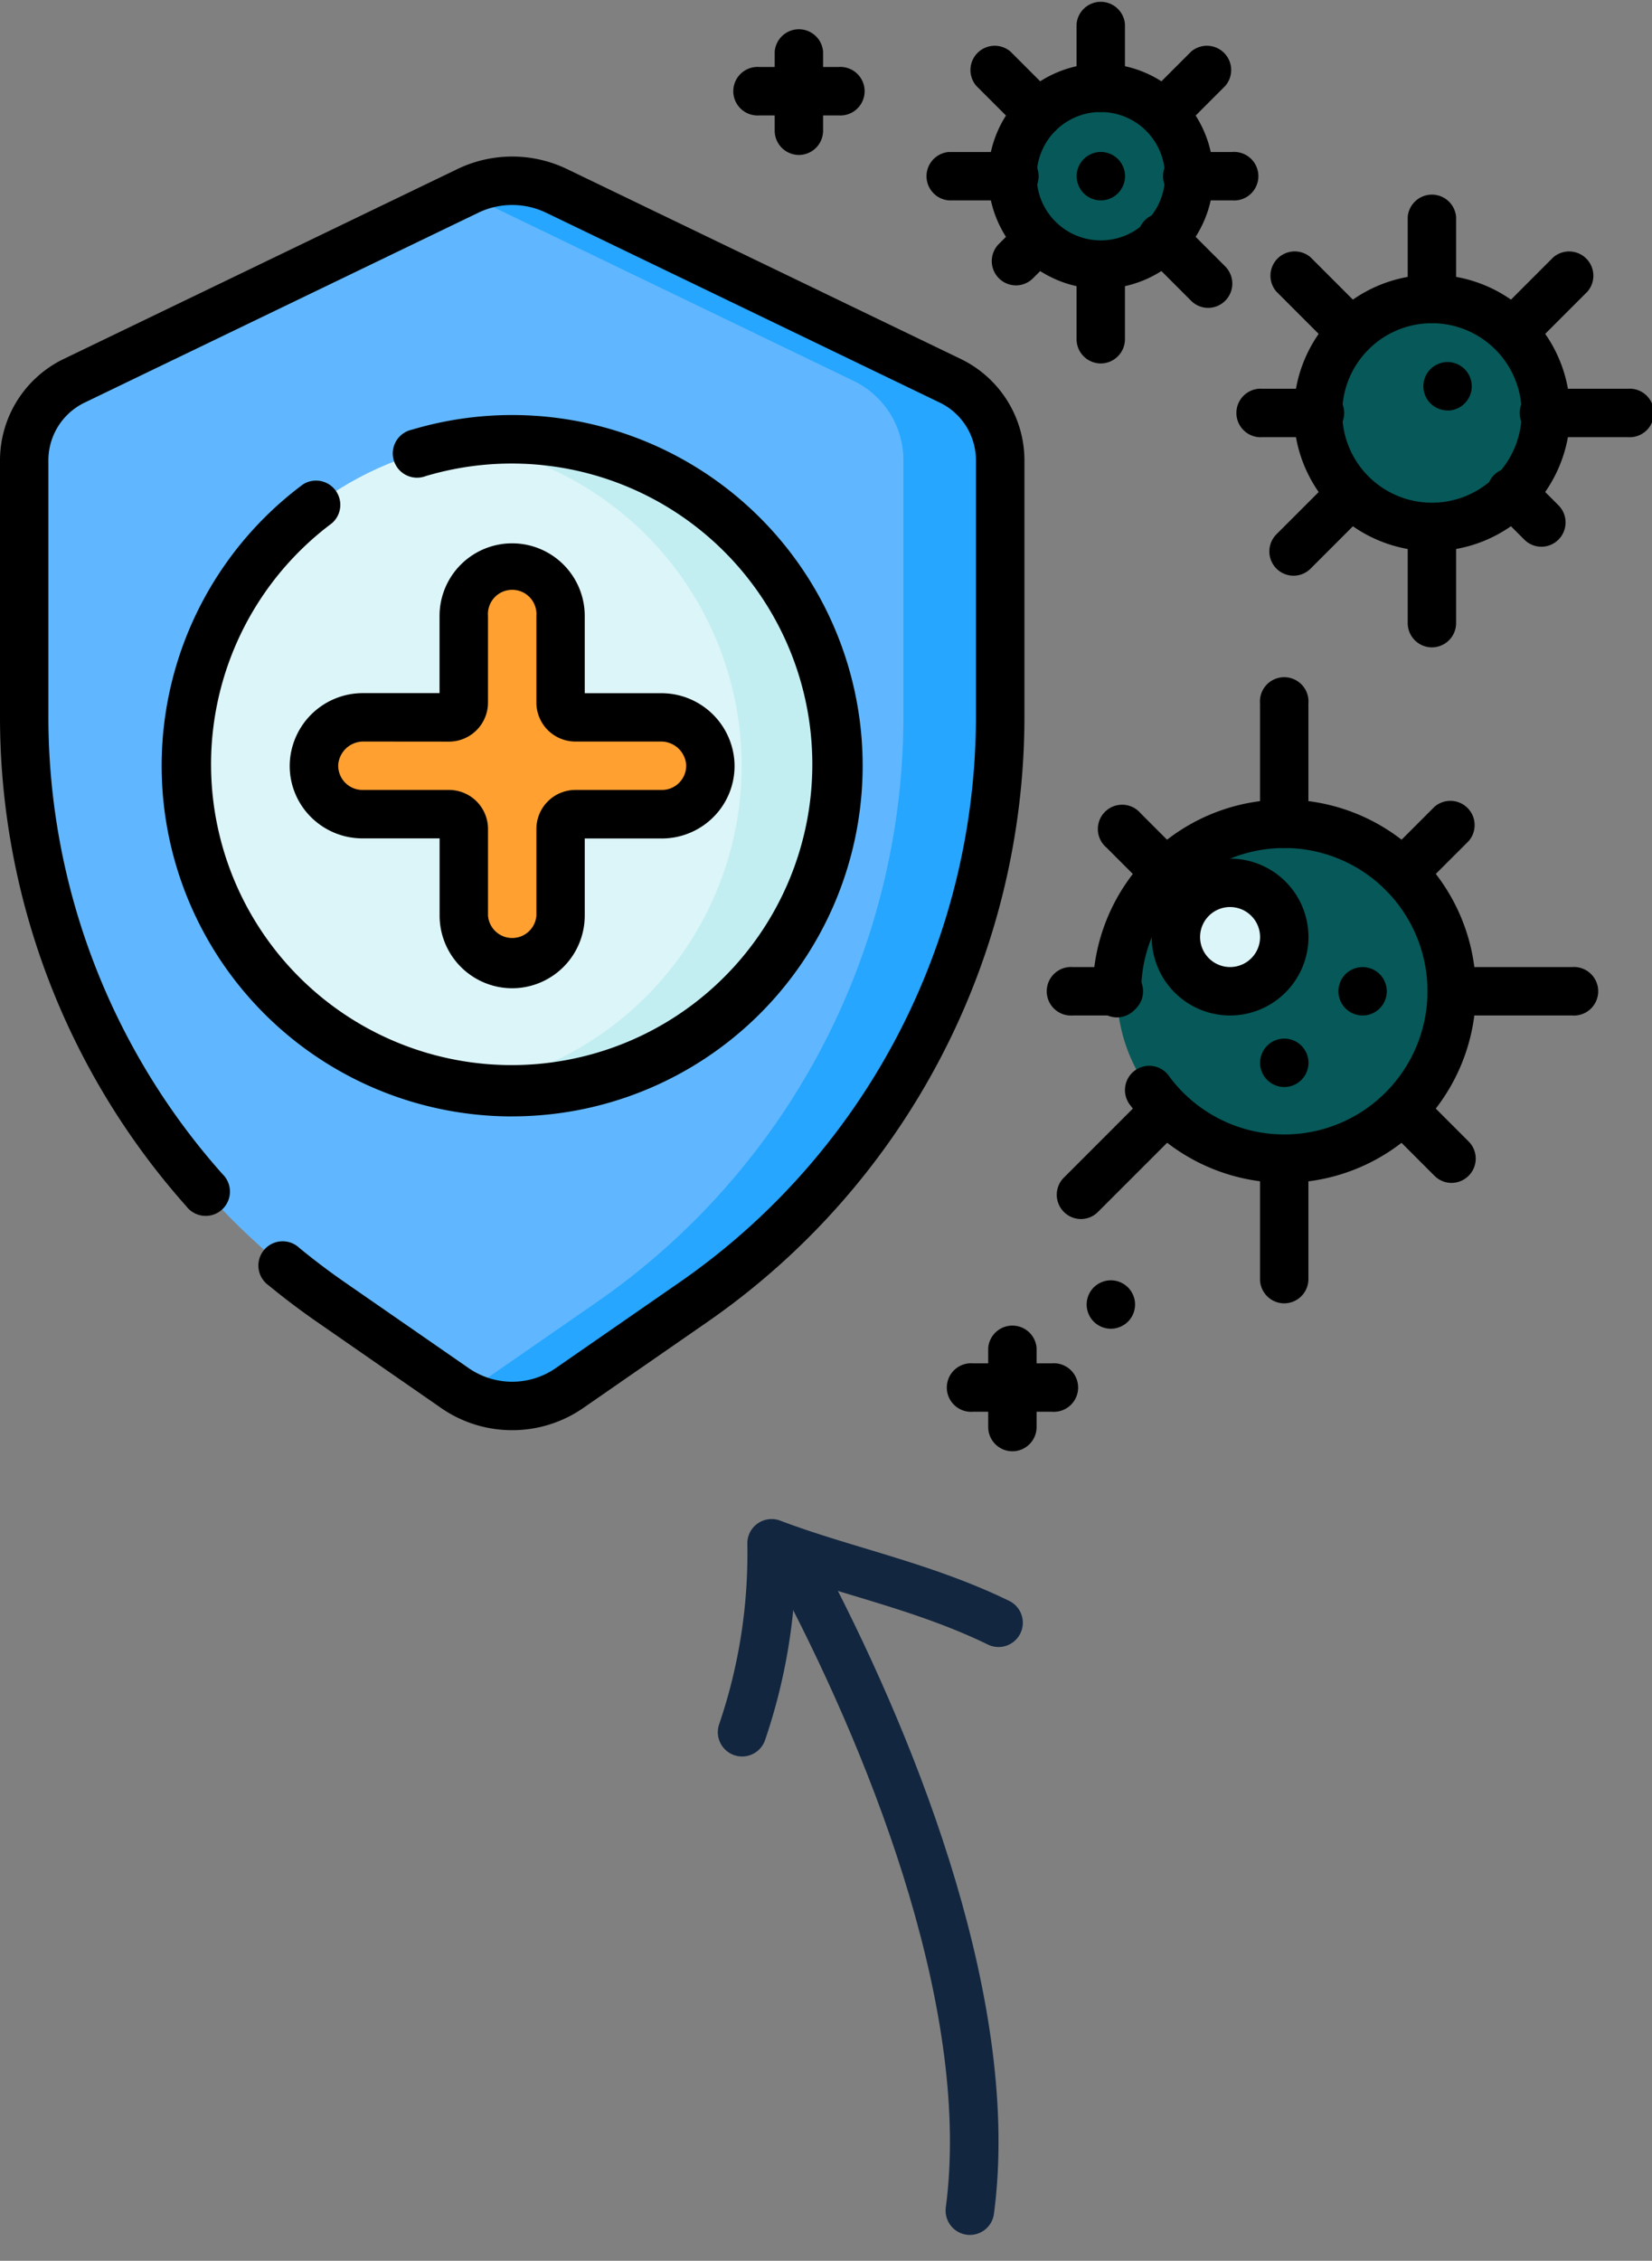 <svg xmlns="http://www.w3.org/2000/svg" xmlns:xlink="http://www.w3.org/1999/xlink" width="102.108" height="139.67" viewBox="0 0 102.108 139.67">
  <rect x="0" y="0" width="102.108" height="139.67" fill="#808080" stroke="none"/>
  <defs>
    <clipPath id="clip-path">
      <rect id="Rectángulo_346374" data-name="Rectángulo 346374" width="20.178" height="45.944" transform="translate(0 0)" fill="none" stroke="#12263f" stroke-width="1"/>
    </clipPath>
  </defs>
  <g id="Grupo_1013606" data-name="Grupo 1013606" transform="translate(-997.086 -137.67)">
    <g id="Grupo_1002605" data-name="Grupo 1002605" transform="matrix(-0.946, 0.326, -0.326, -0.946, 1071.712, 270.771)">
      <g id="Grupo_1002212" data-name="Grupo 1002212" clip-path="url(#clip-path)">
        <path id="Trazado_707910" data-name="Trazado 707910" d="M15,1.5C9.476,12.543,10.089,29.267,11.93,41.536" fill="none" stroke="#12263f" stroke-linecap="round" stroke-linejoin="round" stroke-width="3"/>
        <path id="Trazado_707911" data-name="Trazado 707911" d="M1.5,35.242c3.681,3.681,7.976,6.135,11.656,9.2a34.1,34.1,0,0,1,5.522-10.429" fill="none" stroke="#12263f" stroke-linecap="round" stroke-linejoin="round" stroke-width="3"/>
      </g>
    </g>
    <g id="Grupo_1013629" data-name="Grupo 1013629" transform="translate(997.086 106.46)">
      <g id="Grupo_1013617" data-name="Grupo 1013617" transform="translate(1.496 36.634)">
        <path id="Trazado_719344" data-name="Trazado 719344" d="M48.877,156.5l-7.685,5.323a6.2,6.2,0,0,1-7.058,0L26.448,156.5A44,44,0,0,1,7.5,120.325V104.479a5.431,5.431,0,0,1,3.073-4.892L34.9,87.856a6.355,6.355,0,0,1,5.519,0l24.331,11.73a5.431,5.431,0,0,1,3.073,4.892v15.846A44,44,0,0,1,48.877,156.5Z" transform="translate(-7.5 -81.478)" fill="#60b7ff"/>
        <path id="Trazado_719345" data-name="Trazado 719345" d="M176.9,104.482v15.847A44.007,44.007,0,0,1,157.955,156.5l-7.686,5.323a6.2,6.2,0,0,1-6.519.331,5.963,5.963,0,0,0,.536-.331l7.686-5.323a44.007,44.007,0,0,0,18.948-36.172V104.482a5.43,5.43,0,0,0-3.073-4.892l-24.1-11.619.231-.112a6.36,6.36,0,0,1,5.518,0l24.33,11.73A5.43,5.43,0,0,1,176.9,104.482Z" transform="translate(-116.578 -81.481)" fill="#26a6fe"/>
        <circle id="Elipse_8502" data-name="Elipse 8502" cx="20.166" cy="20.166" r="20.166" transform="translate(9.997 21.72)" fill="#dcf5f8"/>
        <path id="Trazado_719346" data-name="Trazado 719346" d="M166.906,187.483a20.175,20.175,0,0,1-23.156,19.945,20.169,20.169,0,0,0,0-39.89,20.175,20.175,0,0,1,23.156,19.945Z" transform="translate(-116.578 -145.597)" fill="#c2eef2"/>
        <path id="Trazado_719347" data-name="Trazado 719347" d="M118.743,216.269h-5.27a.914.914,0,0,1-.914-.914V210a2.992,2.992,0,0,0-2.991-2.991h0A2.992,2.992,0,0,0,106.577,210v5.354a.914.914,0,0,1-.914.914h-5.27a3.047,3.047,0,0,0-3.072,2.847,2.992,2.992,0,0,0,2.988,3.136h5.354a.914.914,0,0,1,.914.914v5.354a2.991,2.991,0,0,0,2.991,2.991h0a2.991,2.991,0,0,0,2.991-2.991v-5.354a.914.914,0,0,1,.914-.914h5.354a2.992,2.992,0,0,0,2.988-3.136A3.047,3.047,0,0,0,118.743,216.269Z" transform="translate(-79.406 -177.374)" fill="#ffa031"/>
        <g id="Grupo_1013615" data-name="Grupo 1013615" transform="translate(79.971 13.048)">
          <circle id="Elipse_8503" data-name="Elipse 8503" cx="7.041" cy="7.041" r="7.041" fill="#065958"/>
        </g>
        <circle id="Elipse_8504" data-name="Elipse 8504" cx="10.343" cy="10.343" r="10.343" transform="translate(67.541 45.473)" fill="#065958"/>
        <circle id="Elipse_8505" data-name="Elipse 8505" cx="3.349" cy="3.349" r="3.349" transform="translate(71.186 49.118)" fill="#dcf5f8"/>
        <g id="Grupo_1013616" data-name="Grupo 1013616" transform="translate(61.084)">
          <circle id="Elipse_8506" data-name="Elipse 8506" cx="5.461" cy="5.461" r="5.461" fill="#065958"/>
        </g>
      </g>
      <g id="Grupo_1013628" data-name="Grupo 1013628" transform="translate(0 31.21)">
        <path id="Trazado_719349" data-name="Trazado 719349" d="M71.788,203.143A21.663,21.663,0,0,1,58.852,164.1a1.5,1.5,0,0,1,1.788,2.4,18.582,18.582,0,1,0,5.8-2.915,1.5,1.5,0,1,1-.855-2.867,21.664,21.664,0,1,1,6.2,42.422Z" transform="translate(-40.129 -134.171)"/>
        <path id="Trazado_719350" data-name="Trazado 719350" d="M103.564,227a4.492,4.492,0,0,1-4.487-4.487v-4.772H94.3a4.508,4.508,0,0,1-3.247-1.39,4.452,4.452,0,0,1-1.235-3.312,4.524,4.524,0,0,1,4.567-4.272h4.688V204a4.487,4.487,0,1,1,8.974,0v4.772h4.687a4.525,4.525,0,0,1,4.567,4.272,4.453,4.453,0,0,1-1.235,3.313,4.508,4.508,0,0,1-3.247,1.39h-4.772v4.772A4.492,4.492,0,0,1,103.564,227Zm-9.175-15.242a1.557,1.557,0,0,0-1.578,1.421,1.5,1.5,0,0,0,1.494,1.57h5.354a2.412,2.412,0,0,1,2.409,2.409v5.354a1.5,1.5,0,0,0,2.991,0v-5.354a2.412,2.412,0,0,1,2.409-2.409h5.354a1.5,1.5,0,0,0,1.494-1.57,1.557,1.557,0,0,0-1.579-1.421h-5.27a2.412,2.412,0,0,1-2.409-2.409V204a1.5,1.5,0,1,0-2.991,0v5.354a2.412,2.412,0,0,1-2.409,2.409Z" transform="translate(-71.905 -165.946)"/>
        <g id="Grupo_1013620" data-name="Grupo 1013620" transform="translate(76.54 11.912)">
          <path id="Trazado_719351" data-name="Trazado 719351" d="M409.534,133.408a8.537,8.537,0,1,1,8.537-8.537A8.546,8.546,0,0,1,409.534,133.408Zm0-14.082a5.545,5.545,0,1,0,5.545,5.545A5.551,5.551,0,0,0,409.534,119.326Z" transform="translate(-397.567 -111.271)"/>
          <g id="Grupo_1013618" data-name="Grupo 1013618">
            <path id="Trazado_719352" data-name="Trazado 719352" d="M437.8,99a1.5,1.5,0,0,1-1.5-1.5V92.438a1.5,1.5,0,0,1,2.991,0V97.5A1.5,1.5,0,0,1,437.8,99Z" transform="translate(-425.831 -90.942)"/>
            <path id="Trazado_719353" data-name="Trazado 719353" d="M478.166,154.631H473.1a1.5,1.5,0,1,1,0-2.991h5.064a1.5,1.5,0,1,1,0,2.991Z" transform="translate(-454.094 -139.535)"/>
            <path id="Trazado_719354" data-name="Trazado 719354" d="M437.8,195.881a1.5,1.5,0,0,1-1.5-1.5v-5.945a1.5,1.5,0,0,1,2.991,0v5.945A1.5,1.5,0,0,1,437.8,195.881Z" transform="translate(-425.831 -167.799)"/>
            <path id="Trazado_719355" data-name="Trazado 719355" d="M388.723,154.631h-3.43a1.5,1.5,0,1,1,0-2.991h3.43a1.5,1.5,0,1,1,0,2.991Z" transform="translate(-383.797 -139.535)"/>
          </g>
          <g id="Grupo_1013619" data-name="Grupo 1013619" transform="translate(1.911 3.545)">
            <path id="Trazado_719356" data-name="Trazado 719356" d="M462.761,115.292a1.5,1.5,0,0,1-1.058-2.553l3.581-3.581a1.5,1.5,0,0,1,2.115,2.115l-3.581,3.581A1.492,1.492,0,0,1,462.761,115.292Z" transform="translate(-447.727 -108.72)"/>
            <path id="Trazado_719357" data-name="Trazado 719357" d="M464.552,181.386a1.491,1.491,0,0,1-1.058-.438l-1.79-1.79a1.5,1.5,0,1,1,2.115-2.115l1.791,1.79a1.5,1.5,0,0,1-1.058,2.553Z" transform="translate(-447.727 -163.066)"/>
            <path id="Trazado_719358" data-name="Trazado 719358" d="M394.876,183.177a1.5,1.5,0,0,1-1.058-2.553l3.581-3.581a1.5,1.5,0,0,1,2.116,2.115l-3.581,3.581A1.491,1.491,0,0,1,394.876,183.177Z" transform="translate(-393.38 -163.066)"/>
            <path id="Trazado_719359" data-name="Trazado 719359" d="M398.457,115.293a1.491,1.491,0,0,1-1.058-.438l-3.581-3.581a1.5,1.5,0,0,1,2.116-2.115l3.581,3.581a1.5,1.5,0,0,1-1.058,2.553Z" transform="translate(-393.38 -108.72)"/>
          </g>
        </g>
        <path id="Trazado_719360" data-name="Trazado 719360" d="M350.51,302.6a11.9,11.9,0,0,1-9.491-4.761,1.5,1.5,0,1,1,2.4-1.79,8.848,8.848,0,1,0-1.754-5.288,1.5,1.5,0,1,1-2.991,0A11.839,11.839,0,1,1,350.51,302.6Z" transform="translate(-271.13 -229.523)"/>
        <g id="Grupo_1013621" data-name="Grupo 1013621" transform="translate(64.817 41.962)">
          <path id="Trazado_719361" data-name="Trazado 719361" d="M392.032,252.05a1.5,1.5,0,0,1-1.5-1.5v-7.44a1.5,1.5,0,1,1,2.991,0v7.44A1.5,1.5,0,0,1,392.032,252.05Z" transform="translate(-377.469 -241.619)"/>
          <path id="Trazado_719362" data-name="Trazado 719362" d="M451.336,333.781H443.9a1.5,1.5,0,0,1,0-2.991h7.44a1.5,1.5,0,1,1,0,2.991Z" transform="translate(-418.99 -313.007)"/>
          <path id="Trazado_719363" data-name="Trazado 719363" d="M392.032,393.086a1.5,1.5,0,0,1-1.5-1.5v-7.44a1.5,1.5,0,0,1,2.991,0v7.44A1.5,1.5,0,0,1,392.032,393.086Z" transform="translate(-377.469 -354.528)"/>
          <path id="Trazado_719364" data-name="Trazado 719364" d="M329.233,333.781h-2.724a1.5,1.5,0,1,1,0-2.991h2.724a1.5,1.5,0,1,1,0,2.991Z" transform="translate(-325.013 -313.007)"/>
        </g>
        <g id="Grupo_1013622" data-name="Grupo 1013622" transform="translate(65.31 49.402)">
          <path id="Trazado_719365" data-name="Trazado 719365" d="M428.706,284.946a1.5,1.5,0,0,1-1.058-2.553l3.03-3.03a1.5,1.5,0,0,1,2.115,2.116l-3.03,3.029A1.491,1.491,0,0,1,428.706,284.946Z" transform="translate(-407.322 -278.925)"/>
          <path id="Trazado_719366" data-name="Trazado 719366" d="M431.735,373.485a1.491,1.491,0,0,1-1.058-.438l-3.03-3.03a1.5,1.5,0,0,1,2.116-2.116l3.03,3.03a1.5,1.5,0,0,1-1.058,2.553Z" transform="translate(-407.322 -349.807)"/>
          <path id="Trazado_719367" data-name="Trazado 719367" d="M328.979,375.716a1.5,1.5,0,0,1-1.057-2.553l5.261-5.261a1.5,1.5,0,0,1,2.115,2.116l-5.261,5.26A1.492,1.492,0,0,1,328.979,375.716Z" transform="translate(-327.483 -349.806)"/>
          <path id="Trazado_719368" data-name="Trazado 719368" d="M344.8,286.548a1.49,1.49,0,0,1-1.057-.438l-2.631-2.63a1.5,1.5,0,1,1,2.115-2.115l2.63,2.63a1.5,1.5,0,0,1-1.058,2.553Z" transform="translate(-338.041 -280.527)"/>
        </g>
        <path id="Trazado_719369" data-name="Trazado 719369" d="M361.791,306.89a4.845,4.845,0,1,1,4.845-4.845A4.851,4.851,0,0,1,361.791,306.89Zm0-6.7a1.854,1.854,0,1,0,1.854,1.854A1.856,1.856,0,0,0,361.791,300.191Z" transform="translate(-285.761 -244.154)"/>
        <path id="Trazado_719370" data-name="Trazado 719370" d="M416.306,333.781a1.463,1.463,0,0,1-.293-.03,1.462,1.462,0,0,1-.537-.221,1.4,1.4,0,0,1-.227-.187,1.5,1.5,0,0,1-.188-.227,1.524,1.524,0,0,1-.137-.257,1.556,1.556,0,0,1-.084-.279,1.453,1.453,0,0,1,0-.587,1.554,1.554,0,0,1,.084-.279,1.519,1.519,0,0,1,.137-.257,1.4,1.4,0,0,1,.188-.227,1.386,1.386,0,0,1,.227-.187,1.458,1.458,0,0,1,.537-.222,1.449,1.449,0,0,1,.584,0,1.561,1.561,0,0,1,.281.084,1.54,1.54,0,0,1,.257.138,1.466,1.466,0,0,1,.227.187,1.379,1.379,0,0,1,.188.227,1.491,1.491,0,0,1,.135.257,1.412,1.412,0,0,1,.086.279,1.453,1.453,0,0,1,0,.587,1.413,1.413,0,0,1-.086.279,1.5,1.5,0,0,1-.135.257,1.548,1.548,0,0,1-.415.415,1.526,1.526,0,0,1-.257.138,1.541,1.541,0,0,1-.281.084A1.43,1.43,0,0,1,416.306,333.781Z" transform="translate(-332.085 -271.045)"/>
        <path id="Trazado_719371" data-name="Trazado 719371" d="M392.036,355.941a1.466,1.466,0,0,1-.293-.03,1.372,1.372,0,0,1-.279-.086,1.4,1.4,0,0,1-.259-.136,1.57,1.57,0,0,1-.228-.187,1.455,1.455,0,0,1-.185-.228,1.516,1.516,0,0,1-.138-.257,1.469,1.469,0,0,1-.114-.572,1.506,1.506,0,0,1,.437-1.057,1.6,1.6,0,0,1,.228-.187,1.519,1.519,0,0,1,.259-.138,1.488,1.488,0,0,1,.279-.084,1.436,1.436,0,0,1,.585,0,1.484,1.484,0,0,1,.279.084,1.521,1.521,0,0,1,.259.138,1.6,1.6,0,0,1,.227.187,1.511,1.511,0,0,1,.439,1.057,1.429,1.429,0,0,1-.03.291,1.587,1.587,0,0,1-.086.281,1.5,1.5,0,0,1-.138.257,1.459,1.459,0,0,1-.185.228,1.575,1.575,0,0,1-.227.187,1.4,1.4,0,0,1-.259.136,1.369,1.369,0,0,1-.279.086A1.458,1.458,0,0,1,392.036,355.941Z" transform="translate(-312.655 -288.785)"/>
        <path id="Trazado_719372" data-name="Trazado 719372" d="M338.276,430.819a1.447,1.447,0,0,1-.293-.03,1.519,1.519,0,0,1-.279-.086,1.543,1.543,0,0,1-.259-.138,1.45,1.45,0,0,1-.227-.185,1.512,1.512,0,0,1-.437-1.057,1.608,1.608,0,0,1,.028-.293,1.511,1.511,0,0,1,.086-.279,1.528,1.528,0,0,1,.138-.259,1.566,1.566,0,0,1,.185-.227,1.5,1.5,0,0,1,.487-.323,1.481,1.481,0,0,1,1.143,0,1.525,1.525,0,0,1,.259.138,1.551,1.551,0,0,1,.228.186,1.447,1.447,0,0,1,.185.227,1.528,1.528,0,0,1,.138.259,1.511,1.511,0,0,1,.086.279,1.466,1.466,0,0,1,.028.293,1.5,1.5,0,0,1-.437,1.057,1.453,1.453,0,0,1-.228.185,1.539,1.539,0,0,1-.538.223A1.428,1.428,0,0,1,338.276,430.819Z" transform="translate(-269.616 -348.73)"/>
        <path id="Trazado_719373" data-name="Trazado 719373" d="M442.636,146.354a1.462,1.462,0,0,1-.293-.03,1.5,1.5,0,0,1-.279-.084,1.6,1.6,0,0,1-.259-.138,1.708,1.708,0,0,1-.227-.185,1.511,1.511,0,0,1-.437-1.059,1.465,1.465,0,0,1,.114-.572,1.593,1.593,0,0,1,.137-.257,1.475,1.475,0,0,1,.186-.227,1.444,1.444,0,0,1,.227-.185,1.463,1.463,0,0,1,.259-.138,1.5,1.5,0,0,1,.279-.086,1.479,1.479,0,0,1,.584,0,1.576,1.576,0,0,1,.281.086,1.392,1.392,0,0,1,.257.138,1.462,1.462,0,0,1,.413.413,1.5,1.5,0,0,1,.223.538,1.432,1.432,0,0,1,.03.291,1.495,1.495,0,0,1-1.5,1.5Z" transform="translate(-353.164 -120.997)"/>
        <g id="Grupo_1013625" data-name="Grupo 1013625" transform="translate(57.155)">
          <path id="Trazado_719374" data-name="Trazado 719374" d="M313.249,64.821a6.957,6.957,0,1,1,6.957-6.957A6.965,6.965,0,0,1,313.249,64.821Zm0-10.923a3.966,3.966,0,1,0,3.966,3.966A3.97,3.97,0,0,0,313.249,53.9Z" transform="translate(-302.364 -46.979)"/>
          <g id="Grupo_1013623" data-name="Grupo 1013623">
            <path id="Trazado_719375" data-name="Trazado 719375" d="M335.173,38.13a1.5,1.5,0,0,1-1.5-1.5V32.706a1.5,1.5,0,0,1,2.991,0v3.928A1.5,1.5,0,0,1,335.173,38.13Z" transform="translate(-324.287 -31.21)"/>
            <path id="Trazado_719376" data-name="Trazado 719376" d="M292.019,81.283h-3.928a1.5,1.5,0,0,1,0-2.991h3.928a1.5,1.5,0,1,1,0,2.991Z" transform="translate(-286.595 -68.902)"/>
            <path id="Trazado_719377" data-name="Trazado 719377" d="M335.173,113.281a1.5,1.5,0,0,1-1.5-1.5v-4.611a1.5,1.5,0,0,1,2.991,0v4.611A1.5,1.5,0,0,1,335.173,113.281Z" transform="translate(-324.287 -90.827)"/>
            <path id="Trazado_719378" data-name="Trazado 719378" d="M365.219,81.283h-2.661a1.5,1.5,0,1,1,0-2.991h2.661a1.5,1.5,0,1,1,0,2.991Z" transform="translate(-346.211 -68.902)"/>
          </g>
          <g id="Grupo_1013624" data-name="Grupo 1013624" transform="translate(2.75 2.75)">
            <path id="Trazado_719379" data-name="Trazado 719379" d="M304.658,50.769a1.491,1.491,0,0,1-1.058-.438l-2.778-2.778a1.5,1.5,0,0,1,2.115-2.115l2.778,2.778a1.5,1.5,0,0,1-1.058,2.553Z" transform="translate(-300.384 -45)"/>
            <path id="Trazado_719380" data-name="Trazado 719380" d="M308.844,102.037a1.5,1.5,0,0,1-1.058-2.553l1.389-1.389a1.5,1.5,0,0,1,2.115,2.115L309.9,101.6A1.491,1.491,0,0,1,308.844,102.037Z" transform="translate(-305.959 -87.156)"/>
            <path id="Trazado_719381" data-name="Trazado 719381" d="M357.314,103.426a1.491,1.491,0,0,1-1.058-.438l-2.778-2.778a1.5,1.5,0,1,1,2.116-2.115l2.777,2.778a1.5,1.5,0,0,1-1.058,2.553Z" transform="translate(-342.54 -87.156)"/>
            <path id="Trazado_719382" data-name="Trazado 719382" d="M354.537,50.769a1.5,1.5,0,0,1-1.058-2.553l2.778-2.778a1.5,1.5,0,0,1,2.115,2.115l-2.777,2.778A1.491,1.491,0,0,1,354.537,50.769Z" transform="translate(-342.54 -45)"/>
          </g>
        </g>
        <path id="Trazado_719383" data-name="Trazado 719383" d="M335.176,81.287a1.6,1.6,0,0,1-.293-.028,1.667,1.667,0,0,1-.279-.086,1.533,1.533,0,0,1-.259-.138,1.457,1.457,0,0,1-.413-.413,1.613,1.613,0,0,1-.137-.259,1.524,1.524,0,0,1-.086-.279,1.621,1.621,0,0,1-.028-.293,1.493,1.493,0,0,1,.251-.83,1.477,1.477,0,0,1,.186-.227,1.446,1.446,0,0,1,.227-.185,1.4,1.4,0,0,1,.259-.138,1.478,1.478,0,0,1,1.143,0,1.4,1.4,0,0,1,.259.138,1.433,1.433,0,0,1,.227.185,1.467,1.467,0,0,1,.186.227,1.6,1.6,0,0,1,.138.257,1.578,1.578,0,0,1,.086.281,1.427,1.427,0,0,1,.03.291,1.462,1.462,0,0,1-.03.293,1.51,1.51,0,0,1-.086.279,1.619,1.619,0,0,1-.138.259,1.461,1.461,0,0,1-.413.413,1.534,1.534,0,0,1-.259.138,1.674,1.674,0,0,1-.279.086A1.583,1.583,0,0,1,335.176,81.287Z" transform="translate(-267.134 -68.907)"/>
        <g id="Grupo_1013626" data-name="Grupo 1013626" transform="translate(45.444 1.696)">
          <path id="Trazado_719384" data-name="Trazado 719384" d="M241.612,47.593a1.5,1.5,0,0,1-1.5-1.5V41.212a1.5,1.5,0,0,1,2.991,0V46.1A1.5,1.5,0,0,1,241.612,47.593Z" transform="translate(-237.673 -39.716)"/>
          <path id="Trazado_719385" data-name="Trazado 719385" d="M234.249,54.955h-4.885a1.5,1.5,0,1,1,0-2.991h4.885a1.5,1.5,0,1,1,0,2.991Z" transform="translate(-227.868 -49.521)"/>
        </g>
        <g id="Grupo_1013627" data-name="Grupo 1013627" transform="translate(58.641 81.783)">
          <path id="Trazado_719386" data-name="Trazado 719386" d="M307.788,449.171a1.5,1.5,0,0,1-1.5-1.5V442.79a1.5,1.5,0,0,1,2.991,0v4.885A1.5,1.5,0,0,1,307.788,449.171Z" transform="translate(-303.849 -441.294)"/>
          <path id="Trazado_719387" data-name="Trazado 719387" d="M300.425,456.533H295.54a1.5,1.5,0,1,1,0-2.991h4.885a1.5,1.5,0,1,1,0,2.991Z" transform="translate(-294.044 -451.099)"/>
        </g>
        <path id="Trazado_719388" data-name="Trazado 719388" d="M31.659,158.388a7.69,7.69,0,0,1-4.381-1.361L19.593,151.7c-1.022-.708-2.027-1.467-2.987-2.256a1.5,1.5,0,1,1,1.9-2.311c.9.737,1.835,1.446,2.79,2.107l7.685,5.323a4.725,4.725,0,0,0,5.355,0l7.685-5.323a42.512,42.512,0,0,0,18.3-34.942V98.457A3.957,3.957,0,0,0,58.1,94.911L33.769,83.181a4.832,4.832,0,0,0-4.22,0L5.218,94.911a3.957,3.957,0,0,0-2.227,3.545V114.3a42.459,42.459,0,0,0,10.765,28.272,1.5,1.5,0,1,1-2.234,1.99A45.448,45.448,0,0,1,0,114.3V98.457a6.965,6.965,0,0,1,3.919-6.24l24.331-11.73a7.81,7.81,0,0,1,6.818,0L59.4,92.217a6.965,6.965,0,0,1,3.919,6.24V114.3a45.5,45.5,0,0,1-19.593,37.4l-7.685,5.323A7.689,7.689,0,0,1,31.659,158.388Z" transform="translate(0 -70.032)"/>
      </g>
    </g>
  </g>
</svg>
